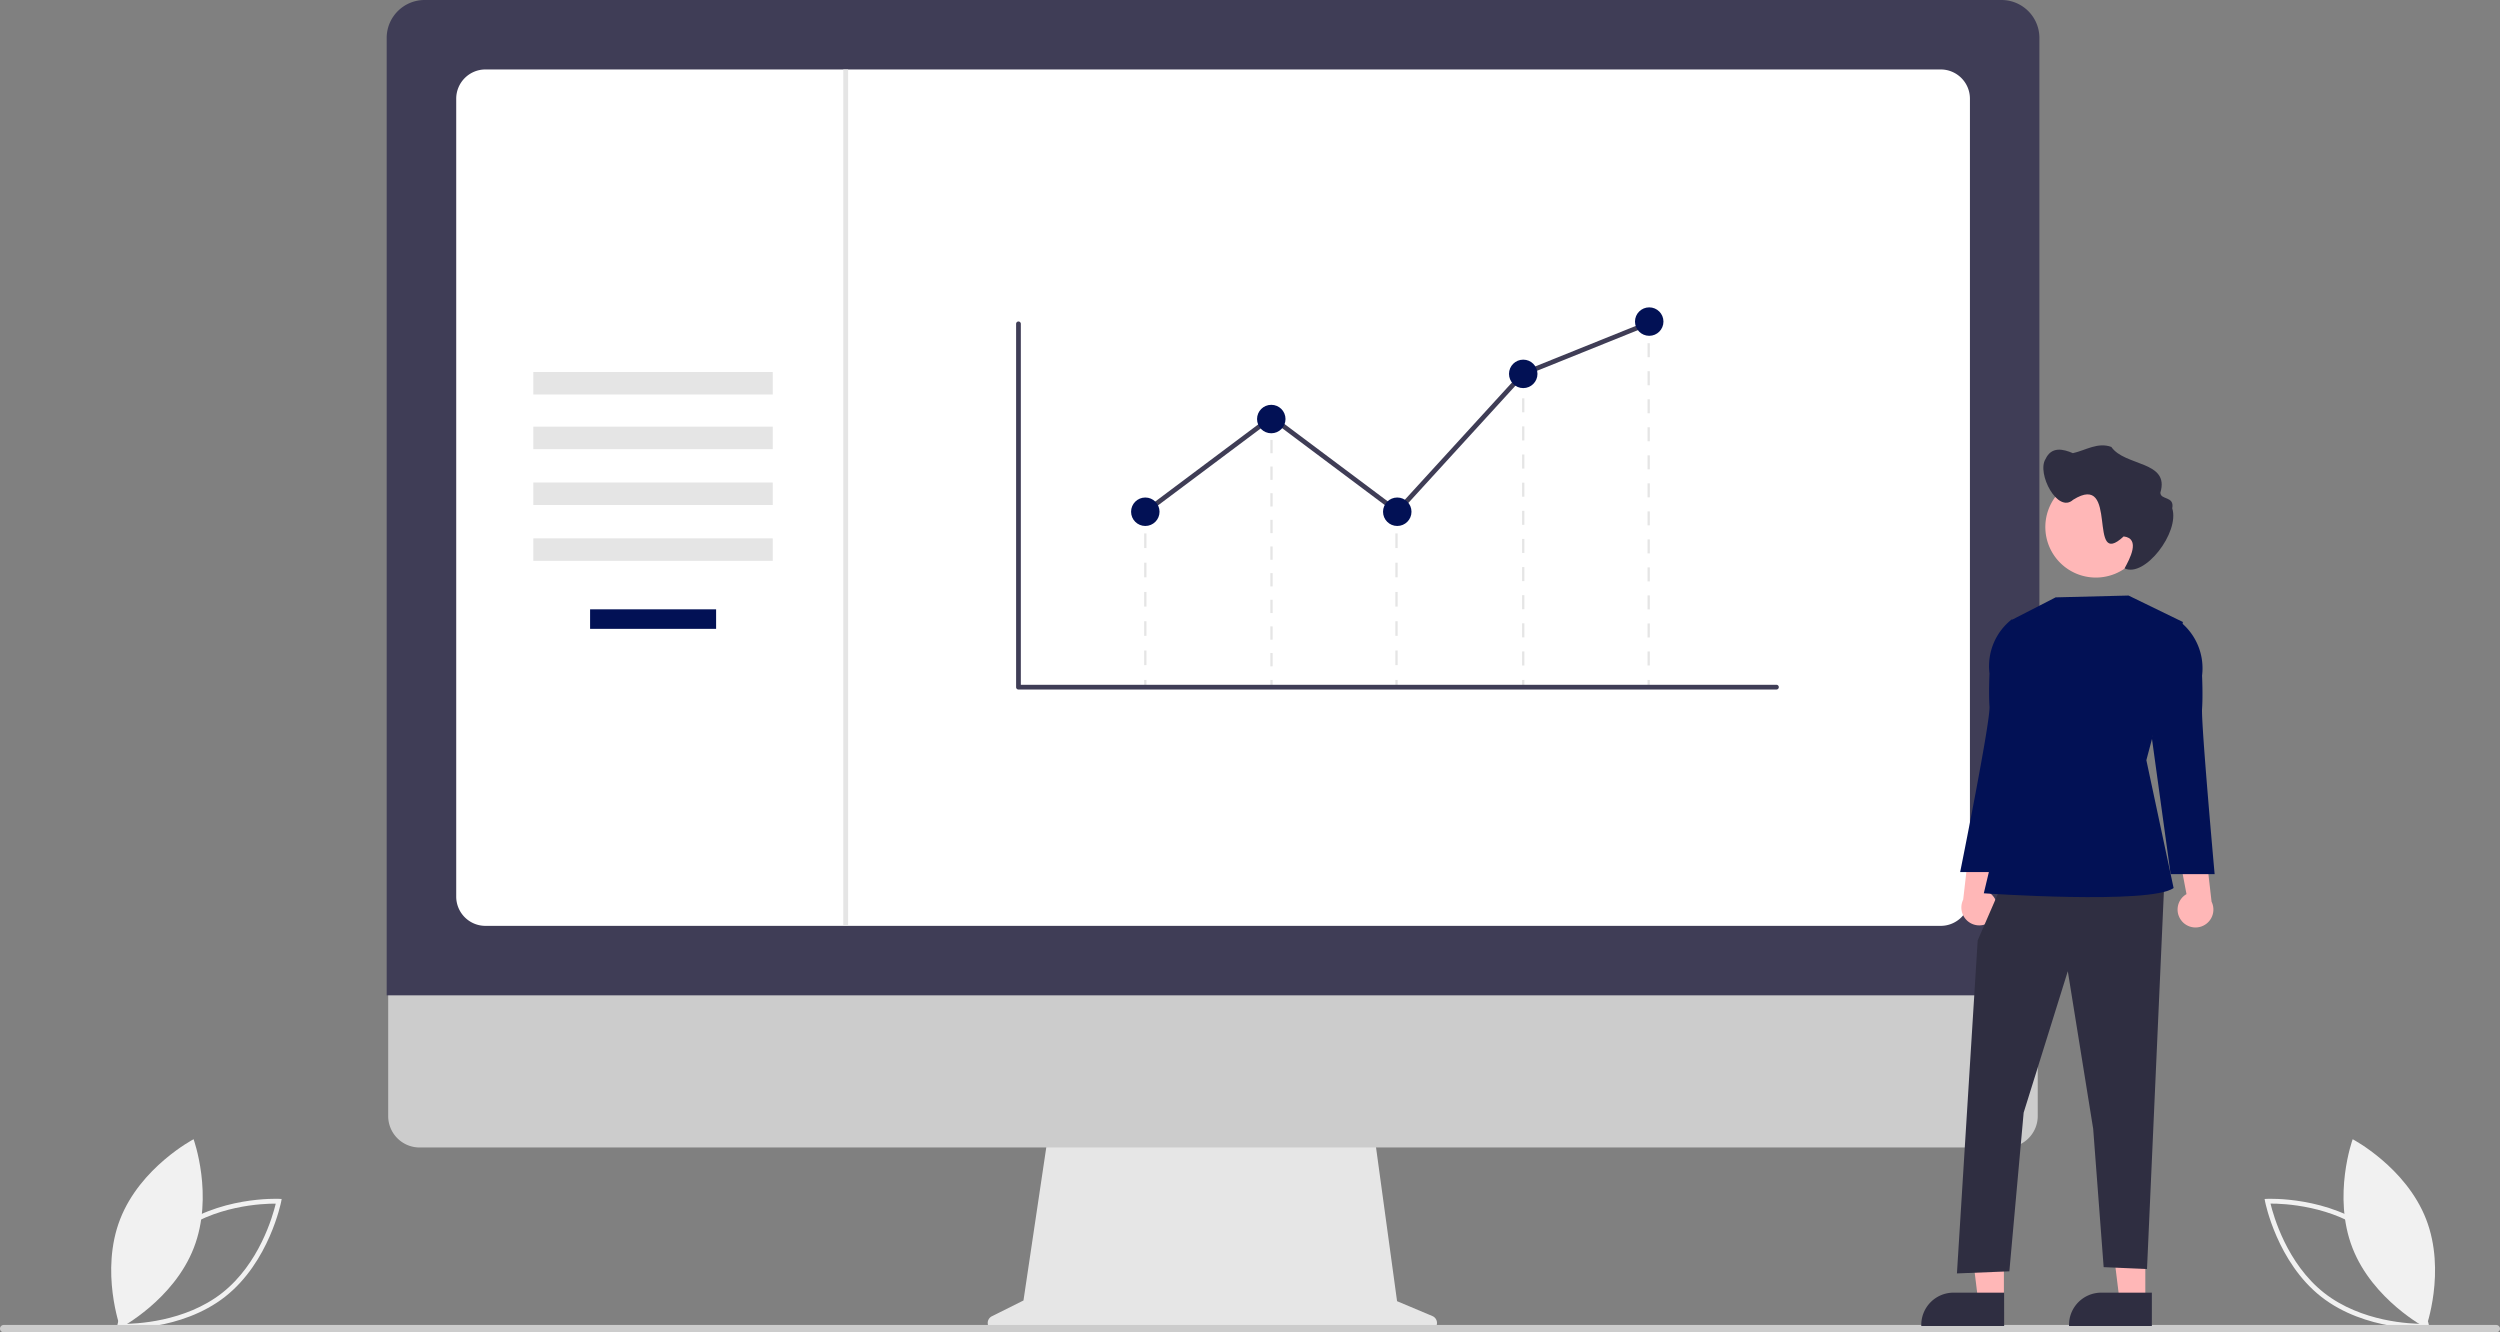 <svg xmlns="http://www.w3.org/2000/svg" width="228.919" height="122" viewBox="0 0 228.919 122">
  <rect x="0" y="0" width="228.919" height="122" fill="#808080" stroke="none"/>
  <g id="Group_9162" data-name="Group 9162" transform="translate(0.002 0)">
    <path id="Path_31788" data-name="Path 31788" d="M133.375,681.1l.047-.25c.01-.055,1.089-5.527,5.132-8.7s9.615-2.927,9.671-2.924l.254.013-.047.25c-.01.055-1.089,5.527-5.132,8.7s-9.615,2.927-9.671,2.924Zm5.453-8.6c-3.418,2.685-4.649,7.075-4.912,8.179,1.135,0,5.695-.153,9.11-2.835s4.648-7.074,4.912-8.179C146.8,669.656,142.242,669.814,138.828,672.5Z" transform="translate(-122.69 -559.451)" fill="#f1f1f1"/>
    <path id="Path_31789" data-name="Path 31789" d="M138.665,654.6c-1.852,4.77-6.727,7.328-6.727,7.328s-1.873-5.177-.021-9.947,6.727-7.328,6.727-7.328S140.517,649.83,138.665,654.6Z" transform="translate(-120.92 -540.337)" fill="#f1f1f1"/>
    <path id="Path_31790" data-name="Path 31790" d="M1032.488,681.113c-.056,0-5.628.251-9.671-2.924s-5.121-8.648-5.132-8.7l-.047-.25.254-.013c.056,0,5.628-.251,9.671,2.924s5.121,8.648,5.132,8.7l.047.25Zm-14.309-11.452c.264,1.1,1.5,5.5,4.912,8.179s7.975,2.84,9.11,2.835c-.263-1.1-1.494-5.494-4.912-8.179S1019.315,669.656,1018.179,669.661Z" transform="translate(-810.276 -559.451)" fill="#f1f1f1"/>
    <path id="Path_31791" data-name="Path 31791" d="M1051.017,654.6c1.852,4.77,6.727,7.328,6.727,7.328s1.873-5.177.021-9.947-6.727-7.328-6.727-7.328S1049.165,649.83,1051.017,654.6Z" transform="translate(-835.612 -540.337)" fill="#f1f1f1"/>
    <path id="Path_31792" data-name="Path 31792" d="M532.512,655.927l-3.238-1.363-2.221-16.232h-29.58L495.065,654.5l-2.9,1.448a.688.688,0,0,0,.308,1.3h39.769a.688.688,0,0,0,.267-1.322Z" transform="translate(-401.35 -535.418)" fill="#e6e6e6"/>
    <path id="Path_31793" data-name="Path 31793" d="M392.61,566.12h-145.3a2.879,2.879,0,0,1-2.872-2.879v-20.49H395.482v20.49a2.879,2.879,0,0,1-2.872,2.879Z" transform="translate(-208.894 -461.047)" fill="#ccc"/>
    <path id="Path_31794" data-name="Path 31794" d="M395.169,266.795H243.835V179.123a3.474,3.474,0,0,1,3.47-3.47H391.7a3.474,3.474,0,0,1,3.47,3.47Z" transform="translate(-208.429 -175.653)" fill="#3f3d56"/>
    <path id="Path_31795" data-name="Path 31795" d="M408.443,282.744H275.187a2.678,2.678,0,0,1-2.675-2.675V207a2.678,2.678,0,0,1,2.675-2.675H408.443A2.678,2.678,0,0,1,411.119,207v73.065A2.678,2.678,0,0,1,408.443,282.744Z" transform="translate(-230.739 -197.965)" fill="#fff"/>
    <path id="Path_31796" data-name="Path 31796" d="M313.8,721.971H85.571a.348.348,0,0,1-.342-.251.339.339,0,0,1,.328-.426H313.769a.359.359,0,0,1,.359.265.339.339,0,0,1-.332.412Z" transform="translate(-85.219 -599.971)" fill="#ccc"/>
    <rect id="Rectangle_3695" data-name="Rectangle 3695" width="21.925" height="2.059" transform="translate(48.832 34.065)" fill="#e5e5e5"/>
    <rect id="Rectangle_3696" data-name="Rectangle 3696" width="21.925" height="2.059" transform="translate(48.832 39.069)" fill="#e5e5e5"/>
    <rect id="Rectangle_3697" data-name="Rectangle 3697" width="21.925" height="2.059" transform="translate(48.832 44.183)" fill="#e5e5e5"/>
    <rect id="Rectangle_3698" data-name="Rectangle 3698" width="21.925" height="2.059" transform="translate(48.832 49.297)" fill="#e5e5e5"/>
    <rect id="Rectangle_3699" data-name="Rectangle 3699" width="11.539" height="1.787" transform="translate(54.031 55.795)" fill="#021155"/>
    <rect id="Rectangle_3700" data-name="Rectangle 3700" width="0.21" height="0.629" transform="translate(104.766 46.861)" fill="#e5e5e5"/>
    <path id="Path_31797" data-name="Path 31797" d="M556.62,407.34h-.21V406h.21Zm0-2.68h-.21v-1.34h.21Zm0-2.68h-.21v-1.34h.21Zm0-2.68h-.21v-1.34h.21Zm0-2.68h-.21v-1.34h.21Z" transform="translate(-451.644 -346.436)" fill="#e5e5e5"/>
    <rect id="Rectangle_3701" data-name="Rectangle 3701" width="0.21" height="0.629" transform="translate(104.766 62.261)" fill="#e5e5e5"/>
    <rect id="Rectangle_3702" data-name="Rectangle 3702" width="0.21" height="0.629" transform="translate(127.769 46.861)" fill="#e5e5e5"/>
    <path id="Path_31798" data-name="Path 31798" d="M660.074,407.34h-.21V406h.21Zm0-2.68h-.21v-1.34h.21Zm0-2.68h-.21v-1.34h.21Zm0-2.68h-.21v-1.34h.21Zm0-2.68h-.21v-1.34h.21Z" transform="translate(-532.096 -346.436)" fill="#e5e5e5"/>
    <rect id="Rectangle_3703" data-name="Rectangle 3703" width="0.21" height="0.629" transform="translate(127.769 62.261)" fill="#e5e5e5"/>
    <rect id="Rectangle_3704" data-name="Rectangle 3704" width="0.21" height="0.629" transform="translate(139.372 34.532)" fill="#e5e5e5"/>
    <path id="Path_31799" data-name="Path 31799" d="M712.26,364.065h-.21v-1.288h.21Zm0-2.576h-.21V360.2h.21Zm0-2.576h-.21v-1.288h.21Zm0-2.576h-.21V355.05h.21Zm0-2.576h-.21v-1.288h.21Zm0-2.576h-.21V349.9h.21Zm0-2.576h-.21v-1.288h.21Zm0-2.576h-.21v-1.288h.21Zm0-2.576h-.21v-1.288h.21Zm0-2.576h-.21V339.6h.21Z" transform="translate(-572.678 -303.126)" fill="#e5e5e5"/>
    <rect id="Rectangle_3705" data-name="Rectangle 3705" width="0.21" height="0.629" transform="translate(139.372 62.261)" fill="#e5e5e5"/>
    <rect id="Rectangle_3706" data-name="Rectangle 3706" width="0.21" height="0.629" transform="translate(150.86 29.49)" fill="#e5e5e5"/>
    <path id="Path_31800" data-name="Path 31800" d="M763.924,346.41h-.21v-1.283h.21Zm0-2.566h-.21v-1.283h.21Zm0-2.566h-.21v-1.283h.21Zm0-2.566h-.21v-1.283h.21Zm0-2.566h-.21v-1.283h.21Zm0-2.566h-.21V332.3h.21Zm0-2.566h-.21v-1.283h.21Zm0-2.566h-.21v-1.283h.21Zm0-2.566h-.21V324.6h.21Zm0-2.566h-.21v-1.283h.21Zm0-2.566h-.21v-1.283h.21Zm0-2.566h-.21V316.9h.21Z" transform="translate(-612.855 -285.474)" fill="#e5e5e5"/>
    <rect id="Rectangle_3707" data-name="Rectangle 3707" width="0.21" height="0.629" transform="translate(150.86 62.261)" fill="#e5e5e5"/>
    <rect id="Rectangle_3708" data-name="Rectangle 3708" width="0.21" height="0.629" transform="translate(116.32 38.418)" fill="#e5e5e5"/>
    <path id="Path_31801" data-name="Path 31801" d="M608.584,377.494h-.21v-1.219h.21Zm0-2.439h-.21v-1.219h.21Zm0-2.439h-.21V371.4h.21Zm0-2.439h-.21v-1.219h.21Zm0-2.439h-.21V366.52h.21Zm0-2.439h-.21v-1.219h.21Zm0-2.439h-.21v-1.219h.21Zm0-2.439h-.21V359.2h.21Zm0-2.438h-.21v-1.219h.21Z" transform="translate(-492.054 -316.48)" fill="#e5e5e5"/>
    <rect id="Rectangle_3709" data-name="Rectangle 3709" width="0.21" height="0.629" transform="translate(116.32 62.261)" fill="#e5e5e5"/>
    <path id="Path_31802" data-name="Path 31802" d="M572.923,341.647H503.518a.217.217,0,0,1-.217-.217V308.164a.217.217,0,1,1,.434,0v33.049h69.188a.217.217,0,1,1,0,.434Z" transform="translate(-410.261 -278.509)" fill="#3f3d56"/>
    <path id="Path_31803" data-name="Path 31803" d="M494.259,149.9l-11.54-8.643-11.382,8.525-.26-.348,11.642-8.72,11.484,8.6,11.412-12.489.046-.019,11.512-4.638.162.4-11.466,4.62Z" transform="translate(-366.283 -102.771)" fill="#3f3d56"/>
    <circle id="Ellipse_366" data-name="Ellipse 366" cx="1.303" cy="1.303" r="1.303" transform="translate(103.568 45.556)" fill="#021155"/>
    <circle id="Ellipse_367" data-name="Ellipse 367" cx="1.303" cy="1.303" r="1.303" transform="translate(115.103 37.068)" fill="#021155"/>
    <circle id="Ellipse_368" data-name="Ellipse 368" cx="1.303" cy="1.303" r="1.303" transform="translate(126.639 45.556)" fill="#021155"/>
    <circle id="Ellipse_369" data-name="Ellipse 369" cx="1.303" cy="1.303" r="1.303" transform="translate(138.174 32.932)" fill="#021155"/>
    <circle id="Ellipse_370" data-name="Ellipse 370" cx="1.303" cy="1.303" r="1.303" transform="translate(149.71 28.144)" fill="#021155"/>
    <rect id="Rectangle_3710" data-name="Rectangle 3710" width="0.444" height="78.416" transform="translate(77.213 6.363)" fill="#e5e5e5"/>
    <path id="Path_31804" data-name="Path 31804" d="M895.817,525.517a1.63,1.63,0,0,0-.435-2.461l1.083-5.69-2.778,1.158-.6,5.226a1.639,1.639,0,0,0,2.733,1.768Z" transform="translate(-713.324 -441.375)" fill="#ffb7b7"/>
    <path id="Path_31805" data-name="Path 31805" d="M871.026,503.977h-2.353l-1.119-9.074h3.472Z" transform="translate(-674.586 -384.839)" fill="#ffb7b7"/>
    <path id="Path_31806" data-name="Path 31806" d="M944.522,711.036h-7.586v-.1a2.953,2.953,0,0,1,2.952-2.953h4.633Z" transform="translate(-747.483 -589.618)" fill="#2f2e41"/>
    <path id="Path_31807" data-name="Path 31807" d="M813.086,503.977h-2.353l-1.119-9.074h3.472Z" transform="translate(-629.596 -384.839)" fill="#ffb7b7"/>
    <path id="Path_31808" data-name="Path 31808" d="M883.988,711.036H876.4v-.1a2.953,2.953,0,0,1,2.952-2.953h4.633Z" transform="translate(-700.475 -589.618)" fill="#2f2e41"/>
    <path id="Path_31809" data-name="Path 31809" d="M809.655,363.083l-2.3,5.3-1.9,30.492,4.8-.192,1.31-14.535,4.042-12.946,2.324,14.433.959,12.665,3.97.172,1.582-35.393Z" transform="translate(-626.265 -282.27)" fill="#2f2e41"/>
    <path id="Path_31810" data-name="Path 31810" d="M915.016,420.766l-6.674.167-3.918,2.012-.215,14.84-2.444,10.246s15.269,1.051,17.38-.484l-2.495-11.705L920,423.191Z" transform="translate(-720.115 -366.234)" fill="#021155"/>
    <path id="Path_31811" data-name="Path 31811" d="M897.851,430.815l-.713-.232a5.443,5.443,0,0,0-2.046,4.96s-.085,1.816,0,3.024c.093,1.386-2.686,15.159-2.686,15.159h4.03l1.727-12.473Z" transform="translate(-712.92 -373.874)" fill="#021155"/>
    <path id="Path_31812" data-name="Path 31812" d="M981.181,526.381a1.63,1.63,0,0,1,.435-2.461l-1.083-5.69,2.778,1.158.6,5.226a1.639,1.639,0,0,1-2.733,1.768Z" transform="translate(-781.405 -442.048)" fill="#ffb7b7"/>
    <path id="Path_31813" data-name="Path 31813" d="M972.939,431.68l.713-.232a5.443,5.443,0,0,1,2.046,4.96s.085,1.816,0,3.024c-.093,1.386,1.151,15.159,1.151,15.159h-4.03L971.1,442.119Z" transform="translate(-774.062 -374.546)" fill="#021155"/>
    <path id="Path_31814" data-name="Path 31814" d="M936.419,376.484a4.627,4.627,0,1,1-4.627-4.627h0a4.615,4.615,0,0,1,4.626,4.6C936.419,376.468,936.419,376.476,936.419,376.484Z" transform="translate(-739.88 -328.225)" fill="#ffb7b7"/>
    <path id="Path_31815" data-name="Path 31815" d="M926.539,360.3c.542-1.165,1.591-.935,2.508-.54,1.162-.258,2.266-1.029,3.518-.573,1.233,1.793,5.372,1.266,4.491,4.185,0,.7,1.316.292,1.086,1.438.7,2.2-2.519,6.38-4.366,5.5.457-.837,1.5-2.738-.082-2.927-3.4,3.167-.351-6.031-4.628-3.356C927.651,365.328,925.712,361.6,926.539,360.3Z" transform="translate(-739.238 -318.264)" fill="#2f2e41"/>
  </g>
</svg>
